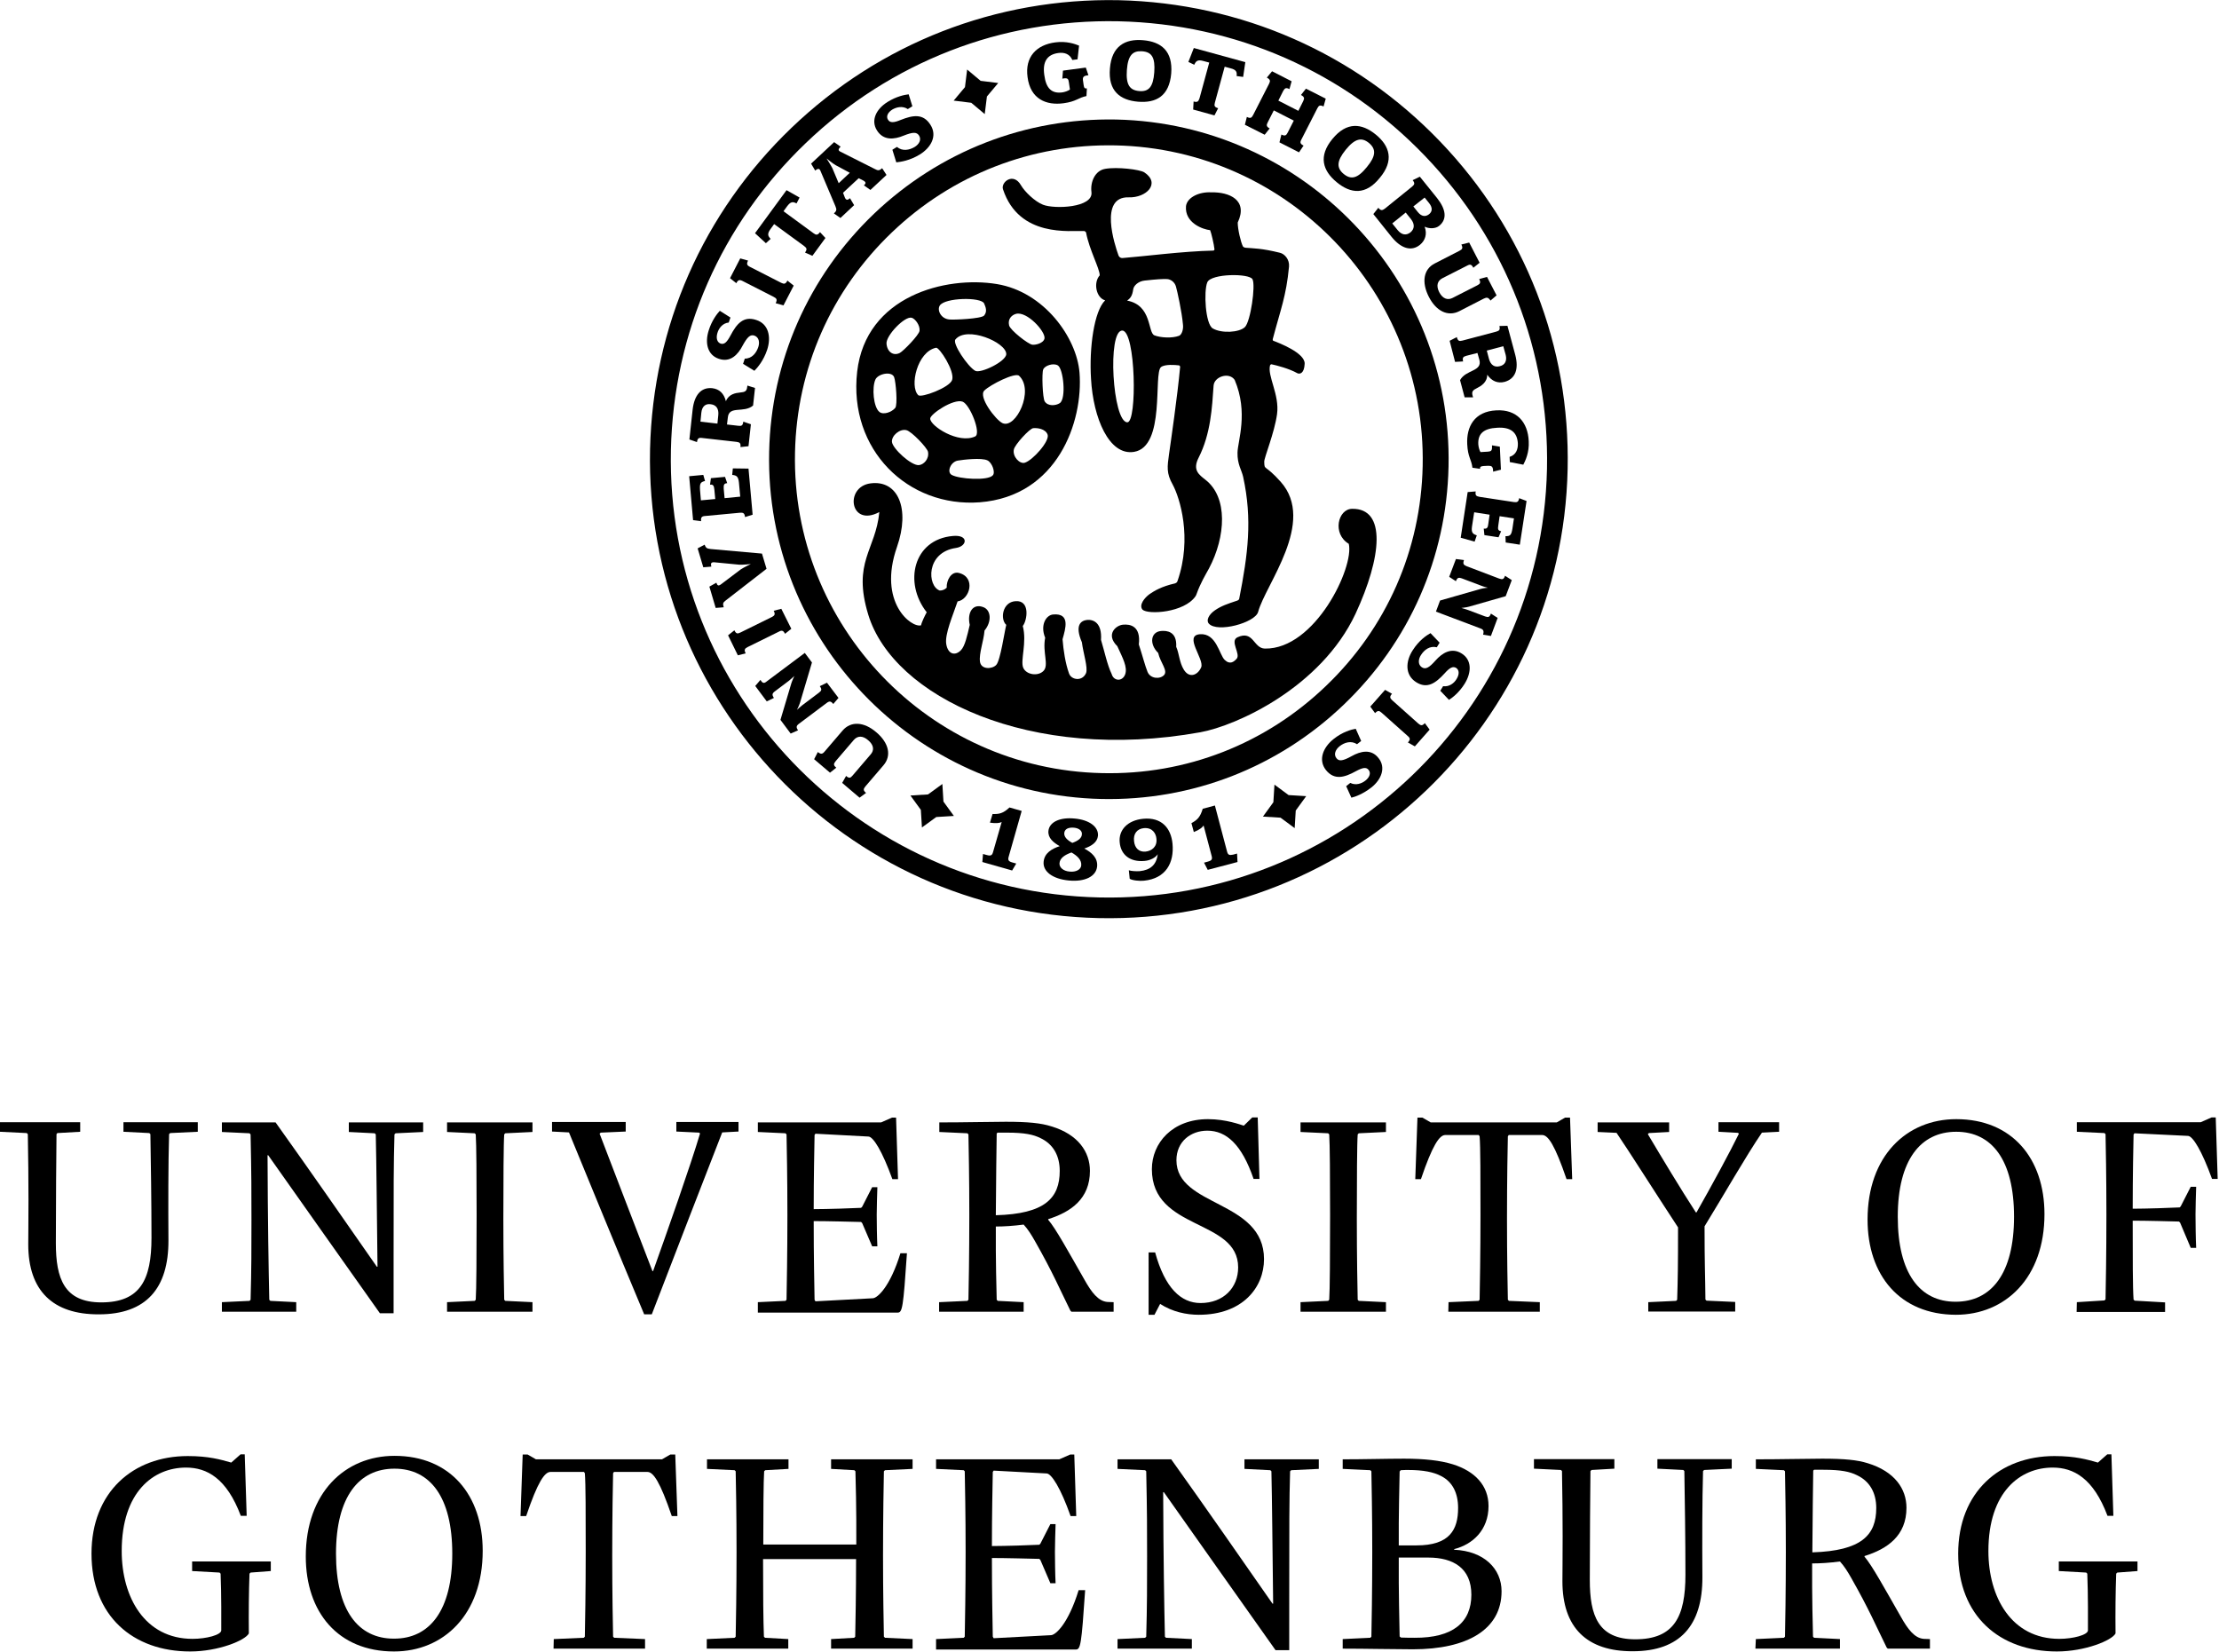 <?xml version="1.0" encoding="utf-8"?>
<!-- Generator: Adobe Illustrator 27.3.1, SVG Export Plug-In . SVG Version: 6.00 Build 0)  -->
<svg version="1.1"
	 id="svg2" xmlns:sodipodi="http://sodipodi.sourceforge.net/DTD/sodipodi-0.dtd" xmlns:svg="http://www.w3.org/2000/svg" xmlns:inkscape="http://www.inkscape.org/namespaces/inkscape" sodipodi:docname="LO_GUeng_cen2rSV.eps"
	 xmlns="http://www.w3.org/2000/svg" xmlns:xlink="http://www.w3.org/1999/xlink" x="0px" y="0px" viewBox="0 0 136.1 101.3"
	 style="enable-background:new 0 0 136.1 101.3;" xml:space="preserve">
<style type="text/css">
	.st0{fill:#000000;}
</style>
<sodipodi:namedview  bordercolor="#000000" borderopacity="0.25" id="namedview4" inkscape:deskcolor="#d1d1d1" inkscape:pagecheckerboard="0" inkscape:pageopacity="0.0" inkscape:showpageshadow="2" pagecolor="#ffffff">
	</sodipodi:namedview>
<g id="g8" transform="matrix(1.333,0,0,-1.333,0,101.28)" inkscape:groupmode="layer" inkscape:label="ink_ext_XXXXXX">
	<g id="g10" transform="scale(0.1)">
		<path id="path12" class="st0" d="M507.1,404.1c-79.6,1.7-143,67.9-141.3,147.5c0.8,38.6,16.6,74.5,44.5,101.2
			c27.9,26.7,64.5,40.9,103,40.1c79.6-1.7,143-67.9,141.3-147.5c-0.8-38.6-16.6-74.5-44.5-101.2
			C582.3,417.5,545.7,403.2,507.1,404.1z M402.1,661.4c-30.2-28.9-47.3-67.8-48.2-109.5c-1.9-86.2,66.7-157.8,152.9-159.7
			c41.7-0.9,81.3,14.5,111.5,43.4c30.2,28.9,47.3,67.8,48.2,109.5c1.9,86.2-66.7,157.8-152.9,159.7
			C471.9,705.6,432.3,690.2,402.1,661.4"/>
		<path id="path14" class="st0" d="M505.9,346.9c-111.2,2.4-199.6,94.8-197.2,205.9c1.2,53.8,23.2,104,62.1,141.2
			c38.9,37.3,90,57.1,143.8,56c53.8-1.2,104-23.2,141.2-62.1c37.2-38.9,57.1-90,56-143.8l0,0C709.4,432.9,617,344.5,505.9,346.9z
			 M364.2,701c-40.7-39-63.8-91.5-65.1-147.9c-2.5-116.4,90.1-213.2,206.5-215.7c116.4-2.5,213.2,90.1,215.7,206.6l0,0
			c1.2,56.4-19.6,109.9-58.6,150.6c-39,40.7-91.6,63.8-148,65.1C458.4,760.8,404.9,740,364.2,701"/>
		<path id="path16" class="st0" d="M552.3,422.9C473.9,408.8,411,439.3,399.5,477c-7.4,24.3,3.4,29.6,5.1,47.2
			c-13.6-7.2-16.1,11.6-4.1,13.2c12.7,1.7,18.4-11.6,12.2-29.3c-8.9-25.5,6.7-37.3,11.1-36c0.2,1.3,1.8,4.6,2.6,6
			c-10.7,13.6-6.2,33.5,12,35.1c7.4,0.7,6.7-4.7,1.5-5.5c-14-2-13.3-17.6-7.5-19.6c1,0,2.2,0.3,3.2,1.3c-0.2,3.2,2,7.7,5.6,6.8
			c8-2,5-12.3-0.6-13.1c-2.1-6.3-6-15.1-5.2-19.7c0.8-4.6,4-5.5,6.7-2.8c1.9,1.9,2.9,6.6,4.1,11.7c-1.3,5.8,1.5,10.1,6.4,8.1
			c3.4-1.4,3.8-6.6,0.4-10.7c-0.4-4.9-2.6-10.5-2.1-14.3c0.5-3.8,5.7-3.5,7.5-1.5c1.9,2,3.8,15.4,4.6,18.4
			c-2.9,2.6-1.8,10.5,4.2,10.9c7,0.6,5.4-9,3.4-11.4c2-7.5-1.2-15.9,0.2-19.2c1.4-3.3,6.9-4.1,9.4-1.4c2.5,2.7-0.6,8.5,0.7,15.2
			c-2.4,5.8,0.4,10.5,3.8,10.7c7.8,0.6,5.6-6.4,4.2-11.4c0.4-5.1,1.3-11.1,3-15.8c1.1-3,6.1-3.7,7.8,0.2c1,2.4-1.3,9.3-1.9,14.2
			c-3.4,7.9-0.5,10,2.5,10.3c2.9,0.2,6.8-1.4,6.3-9.2c1.6-5.3,2.9-11.6,4.9-15.7c0.9-3.3,4.9-3.6,6.2-0.2c1.2,3.4-1.1,7.5-3.6,13
			c-5.6,5.5-0.5,9.7,2.7,9.9c3.2,0.3,8.2-0.6,7.2-9.1c1.7-5.2,2.9-9.9,4-12.6c1.3-3.2,5.7-3.5,7.6-1.5c1.9,2.1-1.7,5.7-2.7,10.2
			c-4.2,4.1-3.5,9.7,1.4,10.1c2.5,0.2,7.3-0.1,6.9-7.3c1.4-3.1,1.4-7.1,3.5-10.5c2.5-4.1,6.4-2.6,8,1.1c1.5,3.8-8.2,14.6-0.6,15.2
			c7.6,0.6,8.9-9.4,11.4-11.8c2.5-2.4,4.3-0.8,5.5,0.5c2,2.2-3.3,8.2,0.4,9.9c7.4,3.4,7.3-5.1,12.6-5.2
			c23.1-0.4,41.2,37.5,38.6,48.2c-7.7,4.6-5,16,1.5,16.1c15.9,0.3,13.7-22.2,1.6-48.3C607.8,443.5,568.9,425.9,552.3,422.9"/>
		<path id="path18" class="st0" d="M572.8,609.3c-2.6-2.5-10.7-3-14.8-0.6c-3.4,2-4.2,17.1-2.5,21.2c1.7,4.1,19.4,4.2,20.8,1.4
			C577.8,628.5,575.4,611.8,572.8,609.3z M541.1,627.9c0.6-2.1,2.7-11.6,3.2-17.4c0.3-2.1-0.5-4.7-1.8-5.2
			c-3.2-1.2-8.5-0.9-11.3,0.2c-3.2,1.2-1,13.8-12.6,16c1.6,1.1,2.4,2.3,2.8,5.1c0.2,1.8,2.4,3.8,5.2,4.1c5.3,0.6,8.6,0.8,10.4,0.7
			C538.6,631.3,540.5,630.1,541.1,627.9z M518.7,565.5c-6.8,0.1-9.3,42.4-2.3,42.2C522.6,607.6,523.3,565.4,518.7,565.5z M585.9,603
			c-0.3,0.1-0.3,0.5-0.3,0.7c3.6,13.7,6.2,19.7,7.5,33.4c0.3,3.3-2,5.9-4.2,6.4c-8.4,2.1-12.3,2-15.6,2.3c-0.4,0-1.1,0.2-1.4,0.6
			c-1,2-2.4,7.9-2.4,11c4.9,10.4-3.9,14.1-12.2,13.9c-5.4,0.3-11-2.2-11.6-6.3c-0.7-7.9,8-10.8,11.1-11.1c0.5-1.1,1.8-6.6,2-8.8
			c0-0.3-0.2-0.6-0.6-0.6c-14-0.3-32.2-2.7-41.4-3.4c-1.3-0.2-2,0.6-2.2,1.3c-1.7,4.7-9,27,4.7,26.6c8.1-0.3,14.9,6.4,7.2,11.5
			c-2,1.3-12.4,2.6-18,1.6c-4.7-0.8-6.9-6.1-6.3-10.7c0.9-7.2-17-7.9-22.3-5.8c-3.8,1.5-8.4,6-10.1,8.9c-3.5,6.2-9.4,1.5-8.3-1.8
			c7.4-22.4,31.1-18.9,37.3-19.2c0.3,0,0.8-0.4,0.9-0.6c1.5-8.1,6.3-16.6,6.3-19.8c-3-3.3-1.7-10.3,2.5-11.5
			c-5.1-4.9-7.4-21.9-6.5-36.1c1-18,8.3-35.5,19.8-33.6c14.6,2.4,8.8,36.1,12.4,39c1.8,1.4,6.5,1,8.2,0.8c0.4,0,0.6-0.5,0.6-0.7
			c-1.2-13.2-4.3-34.5-5.1-40.1c-0.8-5.8-1.3-8.8,1.7-14.1c3.2-5.9,9.1-24.5,2.2-44.3c-0.2-0.8-0.9-1-1.1-1.1
			c-6.2-1.4-9.5-3.4-11.7-4.9c-2.4-1.7-5.1-5.1-3.3-7.2c2.6-2.4,19.2-1.4,24.4,6.2c0.1,0.2,0.5,0.9,0.5,1.1c1.8,5,4,8.6,5.7,11.7
			c7.7,14.6,8.8,32.7-1.7,40.8c-2.9,2.3-6,4.4-3.1,10.1c5.6,11,6.2,23.1,6.9,33.2c0.3,4.1,7.1,6.4,9.7,2.6
			c6.4-15.1,1.4-28.1,1.3-33.5c-0.1-5.4,1.9-7.9,2.6-11.1c4.3-19.7,2.2-35.6-1.8-56c0-0.4-0.4-0.7-0.8-0.9
			c-4.6-1.5-7.5-2.5-10.4-4.5c-2.9-2-4.1-4.7-2.8-6.1c3.9-4.4,21.4,0.4,22.7,5.4c3.3,12.5,26.8,41.3,10.4,59.8
			c-7.5,8.4-7.5,5-7.6,9.3c0,2,4.7,13.2,5.9,21.9c1.2,9-4.6,17.6-3.2,22.5c0,0.1,0.4,0.4,0.6,0.4c2.4-0.5,8.2-2,11.9-4.1
			c1.2-0.6,3.2-0.1,3.4,4.3C600.6,597.4,588.3,602.1,585.9,603"/>
		<path id="path20" class="st0" d="M437.9,541.3c-2.4,1.3-0.5,6.1,2.9,6.6c2.4,0.4,10.7,1.4,13.5,0.1c2.2-1,3.8-5.6,2.5-6.9
			C454.5,538.5,441.3,539.4,437.9,541.3z M410.4,556.5c-0.2,2.9,3.6,6.1,6.6,5.4c2.4-0.5,9.7-8.2,10-10c0.6-3.3-2-5.9-4.2-6.1
			C419.3,545.5,410.7,553.4,410.4,556.5z M411.9,572.1c-1.7-2-5.5-3.3-7.3-1.8c-2.7,2.2-3.5,11.1-1.8,14.9c1.2,2.6,7.4,4,8.6,1.1
			C412.2,584.2,413.1,573.5,411.9,572.1z M414,597.4c-3-1.5-5.8,0.5-6.1,4.3c-0.3,3.7,8.4,12.8,11.6,11.9c1.5-0.4,3.9-3.4,3.6-6
			C422.9,605.7,415.7,598.3,414,597.4z M461.3,565.1c-3.1,1.4-11.3,12.1-8.4,15c2.7,2.7,14.2,8.5,16,6.8
			C476,580.3,467.5,562.4,461.3,565.1z M428,567.2c0,2.1,10.7,9.3,14.9,7.8c3.4-1.3,8.7-14.6,5.8-16C441,555.4,428,563.8,428,567.2z
			 M430.7,599.8c1.5,0.3,8.7-10.7,7.4-14.8c-1.1-3.5-14.3-8.4-15.6-7C418.4,582,422,598,430.7,599.8z M463,596.9
			c0-3.4-11.9-9.1-14.3-7.7c-3.5,2-10.6,12.6-9.1,14.4C444.8,610,463,602.3,463,596.9z M452.8,620.2c0.7-1.6,1.6-3.7,0-5.6
			c-1.4-1.5-14-2-15.9-1.8c-4,0.3-5.8,4.3-4.5,6.4C434.7,622.9,451.4,623.2,452.8,620.2z M480.6,604.1c-0.4-2.2-4.1-3.1-5.6-2.9
			c-1.9,0.2-10.2,6.7-10.7,8.9c-0.7,3,1.3,4.8,3.2,5.3C472.5,616.7,481.1,607.3,480.6,604.1z M487.6,574.3c-1.9-1.2-5.4-1.5-6.9,0.8
			c-1,1.6-1.4,13-0.7,14.7c0.7,1.8,4.6,3.1,6.7,1.9C489.3,590.2,490.7,576.3,487.6,574.3z M475.4,562.8c1.9,0.2,5.6-0.3,6.6-2.9
			c1.2-2.9-6.8-11.9-10.5-13c-2.3-0.7-5.7,2.8-5,6.1C466.9,555.2,473.8,562.7,475.4,562.8z M496.7,588.4c-1.3,16-16.2,37.1-38,40.7
			c-23.6,3.9-60.3-5.5-64.3-40.3c-4.1-35.9,23.4-62.6,56.4-60.1C486.6,531.5,498.5,565.8,496.7,588.4"/>
		<path id="path22" class="st0" d="M445,727.8l-1-8.1l-5.2-6.2l8.1-1l6.2-5.2l1,8.1l5.2,6.2l-8.1,1L445,727.8"/>
		<path id="path24" class="st0" d="M595.7,378.8l-6.5,4.8l-8.1,0.5l4.8,6.6l0.5,8.1l6.5-4.8l8.1-0.5l-4.8-6.6L595.7,378.8"/>
		<path id="path26" class="st0" d="M424.2,379.1l6.6,4.8l8.1,0.5l-4.8,6.6l-0.5,8.1l-6.6-4.8l-8.1-0.5l4.8-6.6L424.2,379.1"/>
		<path id="path28" class="st0" d="M379.4,414l8.3,9.7c3.8,4.4,9.8,4.1,15.5-0.8c5.8-4.9,7.1-10.8,3.3-15.2l-8.3-9.7
			c-1-1.2-1.1-1.9,0.3-3l-3-2.2l-8,6.8l1.8,3.2c1.4-1.2,2-1,3,0.2l8.3,9.7c1.7,1.9,1.5,4.3-1.1,6.5c-2.6,2.3-5,2.1-6.7,0.1l-8.3-9.7
			c-1-1.2-1.1-1.9,0.3-3l-2.9-2.3l-7.3,6.2l1.7,3.3C377.7,412.7,378.4,412.8,379.4,414"/>
		<path id="path30" class="st0" d="M352.8,446.3l17.5,13.1l3.3-4.4l-5.5-18.5c-0.4-1.3-1.4-3.3-1.4-3.3s1.6,1.5,2.4,2.1l7.7,5.8
			c1.2,0.9,1.5,1.5,0.4,3l3.3,1.6l5.3-7l-2.4-2.8c-1.1,1.4-1.8,1.4-3,0.5l-12.8-9.6c-1.2-0.9-1.4-1.6-0.4-3l-3.4-1.5l-4.7,6.3
			l5,16.8c0.4,1.3,1.4,3.4,1.4,3.4s-1.6-1.5-2.5-2.2l-6.5-4.9c-1.2-0.9-1.4-1.6-0.4-3l-3.3-1.6l-5.3,7.1l2.4,2.8
			C350.9,445.3,351.6,445.3,352.8,446.3"/>
		<path id="path32" class="st0" d="M359.5,479.7l4.6-9.2l-2.9-2.3c-0.8,1.6-1.5,1.7-2.8,1l-14.4-7.1c-1.4-0.7-1.7-1.3-0.9-2.9
			l-3.6-0.9l-4.5,9.2l2.9,2.3c0.8-1.6,1.4-1.7,2.8-1l14.4,7.1c1.4,0.7,1.7,1.3,0.9,2.9L359.5,479.7"/>
		<path id="path34" class="st0" d="M327,507.2l23.6-2.1l2.1-7l-18.7-14.5c-1.4-1-1.5-1.6-1-3.2l-3.7-0.3l-2.9,9.8l3.2,1.8
			c0.5-1.4,1-1.6,2.2-0.7l9,6.8c1.5,1,4.7,2.5,4.7,2.5s-3.5-0.4-5.4-0.3l-11.4,1.1c-1.5,0.1-1.8-0.5-1.4-2l-3.7-0.3l-2.6,8.7
			l3.2,1.7C324.8,507.7,325.2,507.4,327,507.2"/>
		<path id="path36" class="st0" d="M344.4,544.2l1.9-21.2l-3.5-1.1c-0.2,1.8-0.8,2.1-2.3,2l-16-1.5c-1.6-0.1-2.1-0.6-1.9-2.4
			l-3.7,0.5l-1.8,20.2l6.5,0.6l0.8-2.8c-2.1-0.5-2.5-1.1-2.3-4.2l0.4-4.7l6.6,0.6l-0.4,4.3c-0.2,1.8-0.5,2.5-2,2.3l0.4,3l6.5,0.6
			l1-2.9c-1.5-0.1-1.7-0.8-1.6-2.6l0.4-4.3l7.2,0.7l-0.6,6.5c-0.3,2.8-1.1,3.3-3.1,3.5l0.3,3L344.4,544.2"/>
		<path id="path38" class="st0" d="M322.7,569.9l-0.4-4.1l7.8-0.9l0.4,3.9c0.3,3-1,4.7-3.4,5C324.7,574.2,323,572.9,322.7,569.9z
			 M347.4,581.3l-0.9-8.1c-4.3-3.6-11,0.1-11.6-5.4l-0.4-3.3l5.2-0.6c1.5-0.2,2.1,0.1,2.3,1.9l3.5-1.2l-1.1-10.1l-3.7-0.4
			c0.2,1.8-0.3,2.2-1.8,2.4l-15.9,1.8c-1.5,0.2-2.1-0.2-2.3-1.9l-3.5,1.2l1.5,13.8c0.8,6.7,3.9,10.3,9,9.8c3.3-0.4,5.4-2.4,6.3-6
			c1.3,3.3,4.5,3.8,6.5,4c2.3,0.2,3.1,0.6,3.3,2.6l0.1,0.6L347.4,581.3"/>
		<path id="path40" class="st0" d="M353,598.9c-1.7-5.1-4.5-8.3-5.9-9.7l-5.2,3.2l0.8,2.4c3.3,0,5.3,2.6,6.2,5.3
			c0.7,2.1,0.4,4.5-1.8,5.3c-1.9,0.6-3.2-0.6-5.4-4.6c-2.1-4.1-5.6-7.9-10.9-6.1c-5.2,1.7-6.6,7.2-4.7,13.1c1.4,4.5,3.8,7.6,5.1,9
			l4.9-3.1l-0.8-2.3c-2.9-0.3-4.6-2.7-5.2-4.8c-0.7-2.3-0.2-4.3,1.5-4.9c1.7-0.5,2.9,0.7,4.5,3.7c2.9,5.5,6,9.1,11.8,7.2
			C353.7,610.8,354.9,604.7,353,598.9"/>
		<path id="path42" class="st0" d="M365.2,628.4l-4.7-9.1l-3.6,1c0.8,1.6,0.5,2.2-0.9,2.9l-14.3,7.3c-1.4,0.7-2.1,0.6-2.9-1
			l-2.9,2.3l4.7,9.1l3.6-1c-0.8-1.6-0.5-2.2,0.9-2.9l14.3-7.3c1.4-0.7,2.1-0.6,2.9,1L365.2,628.4"/>
		<path id="path44" class="st0" d="M366.5,666.2c-1.7,0.9-2.7,0.9-4.4-1.4l-1.6-2.2l13.8-10.1c1.2-0.9,1.9-1,3,0.5l2.5-2.7l-6-8.2
			l-3.4,1.5c1.1,1.5,0.8,2.1-0.4,3l-13.8,10.1l-1.6-2.2c-1.7-2.3-1.3-3.3,0-4.6l-2.2-2l-5,4.6l14.5,19.8l6-3.4L366.5,666.2"/>
		<path id="path46" class="st0" d="M384.5,683.8c-1.4,0.8-4.2,3.1-4.2,3.1s2-3.1,2.7-4.5l2.9-6.9l5.1,4.8L384.5,683.8z M407.9,679.3
			l-7.4-6.9l-3,2.1c1,0.9,1.1,1.5-0.4,2.3l-2,1l-7.2-6.7l0.8-2.1c0.6-1.5,1.4-1.3,2.4-0.4l1.9-3.2l-6.3-5.9l-3,2.1
			c1.2,1.1,1.4,1.7,0.7,3.3l-6.9,16.3c-0.4,1-1.1,1.3-2.4,0.1l-1.9,3.2l10.6,9.9l3-2.1c-1.3-1.2-1.1-1.8-0.1-2.3l15.9-8
			c1.4-0.8,2.1-0.7,3.3,0.4L407.9,679.3"/>
		<path id="path48" class="st0" d="M423.2,688.7c-4.6-2.8-8.8-3.4-10.8-3.6l-1.8,5.8l2.1,1.3c2.5-2.1,5.7-1.5,8.2,0
			c1.9,1.2,3.2,3.2,2,5.2c-1.1,1.7-2.8,1.7-7.1,0c-4.3-1.8-9.3-2.4-12.3,2.4c-2.9,4.6-0.4,9.8,4.9,13.1c4,2.5,7.8,3.3,9.7,3.5
			l1.7-5.5l-2.1-1.3c-2.4,1.6-5.2,0.9-7.1-0.2c-2.1-1.3-3-3.2-2-4.7c0.9-1.5,2.7-1.4,5.8-0.1c5.8,2.3,10.4,3,13.7-2.2
			C431.4,697.3,428.4,691.9,423.2,688.7"/>
		<path id="path50" class="st0" d="M500.3,725.1c-1.8-0.2-2.2-0.9-2-2.3l0.3-2.1c0.2-1.4,0.5-1.7,1.5-1.6l-0.2-3.5
			c-3.9-0.8-4.6-2.5-10.5-3.3c-8-1.1-15.3,1.9-16.6,12c-1.3,9.3,4.1,14.9,12.8,16c5.2,0.7,9.2-0.8,10.9-1.5l-0.7-6.3l-2.4-0.3
			c-1.2,2.8-3.7,3.6-6.5,3.2c-5-0.7-7.3-3.9-6.4-10.1c0.8-6.3,3.5-8.7,8.4-8c1.2,0.2,2.6,0.7,3.4,1.3l-0.5,3.4
			c-0.2,1.5-0.6,2-2.5,1.7l-0.5-0.1l0.3,3.7l10.5,1.4l1.2-3.5L500.3,725.1"/>
		<path id="path52" class="st0" d="M525.5,736.2c-4.3,0.3-6.5-1.8-7-8.6c-0.5-6.8,1.3-9.3,5.6-9.7c4.4-0.4,6.5,1.8,7,8.6
			C531.6,733.4,529.9,735.9,525.5,736.2z M523.6,713c-8.2,0.7-13.8,4.9-12.9,15.3c0.8,10.3,7,13.7,15.2,13c8.4-0.7,13.8-5,13-15.3
			C538,715.6,532,712.3,523.6,713"/>
		<path id="path54" class="st0" d="M569,724.8c0.2,1.9-0.1,2.9-2.9,3.6l-2.6,0.7l-4.5-16.5c-0.4-1.5-0.2-2.1,1.5-2.6l-1.7-3.3
			l-9.8,2.7l0.2,3.7c1.8-0.5,2.2,0,2.7,1.4l4.5,16.5l-2.6,0.7c-2.8,0.8-3.5,0-4.3-1.7l-2.7,1.3l2.5,6.4l23.7-6.5l-1-6.8L569,724.8"
			/>
		<path id="path56" class="st0" d="M597.7,689.7l-9,4.6l0.9,3.6c1.6-0.8,2.2-0.5,2.9,0.9l2.8,5.5l-9.2,4.7l-2.8-5.5
			c-0.7-1.3-0.6-2,0.9-2.8l-2.3-2.9l-9.1,4.6l0.9,3.6c1.6-0.8,2.2-0.5,2.9,0.9l7.3,14.3c0.7,1.4,0.6,2-1,2.9l2.4,2.9l9-4.6l-1-3.6
			c-1.6,0.8-2.1,0.5-2.9-0.9l-2.2-4.4l9.2-4.7l2.2,4.4c0.7,1.4,0.6,2-1,2.9l2.3,2.9l9.1-4.6l-1-3.6c-1.6,0.8-2.2,0.5-2.9-0.9
			l-7.3-14.3c-0.7-1.3-0.6-2,1-2.8L597.7,689.7"/>
		<path id="path58" class="st0" d="M629.9,694c-3.3,2.7-6.4,2.2-10.7-3.1c-4.3-5.3-4.2-8.4-1-11.1c3.4-2.8,6.4-2.2,10.7,3.1
			C633.2,688.1,633.2,691.2,629.9,694z M615,676c-6.4,5.3-8.5,11.9-1.9,19.9c6.6,8,13.5,7.2,19.9,2c6.5-5.3,8.5-12,1.9-19.9
			C628.4,669.9,621.5,670.6,615,676"/>
		<path id="path60" class="st0" d="M650.3,664.8l2.1-2.6c1.7-2.1,3.5-2.2,5.1-1c1.5,1.2,1.8,2.9,0.1,5.1l-2.1,2.6L650.3,664.8z
			 M646.8,662l-6.2-5l2.5-3.1c1.9-2.3,4-2.5,5.9-1c1.8,1.5,2.1,3.7,0.2,6.1L646.8,662z M640.3,650.8l-8.4,10.5l2.3,2.9
			c1.1-1.4,1.8-1.3,3-0.4l12.5,10.1c1.2,1,1.4,1.6,0.3,3l3.3,1.6l7.9-9.8c4.2-5.3,4.7-9.8,1-12.8c-1.7-1.4-4.6-1.4-6.7-0.4
			c1.3-3.4,0.2-6.4-2.1-8.3C649.4,643.9,644.6,645.5,640.3,650.8"/>
		<path id="path62" class="st0" d="M682.7,622.4l-11.3-5.8c-5.2-2.6-10.6,0-14,6.7c-3.4,6.7-2.4,12.7,2.8,15.3l11.3,5.8
			c1.4,0.7,1.7,1.3,0.9,2.9l3.6,0.9l4.8-9.3l-2.9-2.3c-0.8,1.6-1.5,1.7-2.8,1l-11.4-5.8c-2.3-1.2-3-3.4-1.5-6.4
			c1.6-3.1,3.9-3.8,6.1-2.7l11.4,5.8c1.4,0.7,1.7,1.3,0.9,2.9l3.6,1l4.4-8.5l-2.8-2.4C684.8,623,684.1,623.1,682.7,622.4"/>
		<path id="path64" class="st0" d="M692.8,596.5l-1.1,4l-7.6-2l1-3.8c0.8-2.9,2.6-4,4.9-3.4C692.4,591.8,693.5,593.7,692.8,596.5z
			 M673.9,577l-2.1,7.9c2.7,4.9,10.3,3.9,8.9,9.3l-0.9,3.2l-5.1-1.3c-1.5-0.4-1.9-0.9-1.5-2.6l-3.7-0.2L667,603l3.3,1.7
			c0.5-1.8,1.1-2,2.6-1.6l15.5,4.1c1.5,0.4,1.9,0.9,1.5,2.6l3.7,0.1l3.6-13.4c1.7-6.5,0.1-11-4.9-12.4c-3.2-0.8-5.9,0.3-8,3.3
			c0-3.6-2.9-5.2-4.6-6.1c-2-1-2.7-1.6-2.1-3.7l0.2-0.6L673.9,577"/>
		<path id="path66" class="st0" d="M687,543.3c-0.1,1.9-0.7,2.2-2.2,2.2l-2.1-0.1c-1.4-0.1-1.8-0.4-1.7-1.3l-3.5,0.5
			c-0.5,4-2.1,4.8-2.4,10.8c-0.4,8,3.2,15.1,13.4,15.6c9.4,0.5,14.5-5.4,14.9-14.2c0.3-5.2-1.6-9.1-2.5-10.8l-6.2,1.2l-0.1,2.4
			c2.9,0.9,3.9,3.4,3.8,6.2c-0.3,5-3.2,7.6-9.5,7.2c-6.3-0.3-9-2.8-8.7-7.7c0.1-1.2,0.5-2.7,1-3.5l3.4,0.2c1.5,0.1,2,0.5,1.9,2.4
			l0,0.5l3.6-0.6l0.5-10.6l-3.6-0.9L687,543.3"/>
		<path id="path68" class="st0" d="M672.1,512.4l3.2,21l3.7,0.3c-0.3-1.8,0.2-2.2,1.8-2.5l15.8-2.4c1.5-0.2,2.1,0.1,2.4,1.8l3.4-1.3
			l-3.1-20.1l-6.5,1l-0.1,2.9c2.2,0,2.7,0.5,3.2,3.5l0.7,4.7l-6.6,1l-0.6-4.2c-0.3-1.8-0.1-2.5,1.3-2.7l-1.2-2.8l-6.5,1l-0.3,3
			c1.5-0.2,1.9,0.4,2.1,2.2l0.6,4.2l-7.1,1.1l-1-6.5c-0.4-2.8,0.3-3.5,2.2-4.1l-1-2.9L672.1,512.4"/>
		<path id="path70" class="st0" d="M681.1,470.7l-20.4,7.7l1.9,5.1l18.5,5.3c1.3,0.4,3.5,0.6,3.5,0.6s-2.1,0.5-3,0.9l-9,3.4
			c-1.4,0.5-2.1,0.4-2.7-1.3l-3.1,2l3.1,8.2l3.7-0.5c-0.6-1.7-0.2-2.2,1.2-2.8l15-5.7c1.5-0.5,2.1-0.4,2.7,1.3l3.1-2l-2.8-7.4
			l-16.8-4.8c-1.3-0.4-3.6-0.6-3.6-0.6s2.1-0.6,3.2-1l7.7-2.9c1.5-0.5,2.1-0.4,2.7,1.3l3.1-2l-3.1-8.3l-3.6,0.6
			C682.9,469.6,682.5,470.2,681.1,470.7"/>
		<path id="path72" class="st0" d="M650,460.6c2.9,4.6,6.4,6.9,8.2,7.9l4.2-4.4l-1.3-2.1c-3.2,0.8-5.8-1.2-7.3-3.6
			c-1.2-1.8-1.5-4.3,0.4-5.6c1.7-1.1,3.3-0.3,6.3,3.1c3.1,3.5,7.4,6.2,12.1,3.2c4.6-2.9,4.6-8.6,1.3-13.9c-2.5-4-5.6-6.4-7.2-7.4
			l-4,4.2l1.3,2.1c2.8-0.4,5.1,1.4,6.2,3.3c1.3,2.1,1.3,4.1-0.2,5.1c-1.5,0.9-3,0.1-5.3-2.5c-4.2-4.6-8.1-7.3-13.2-4
			C646.4,449.3,646.7,455.5,650,460.6"/>
		<path id="path74" class="st0" d="M630.5,434.7l6.8,7.7l3.2-1.8c-1.2-1.3-1-2,0.1-3l12-10.7c1.2-1,1.8-1.1,3,0.2l2.2-3l-6.8-7.7
			l-3.2,1.8c1.2,1.3,1.1,2-0.1,3l-12,10.7c-1.1,1-1.8,1.1-3-0.2L630.5,434.7"/>
		<path id="path76" class="st0" d="M613.5,419.7c4.2,3.4,8.4,4.5,10.3,4.8l2.5-5.6l-1.9-1.5c-2.7,1.8-5.9,0.8-8.1-1
			c-1.7-1.4-2.8-3.6-1.4-5.4c1.2-1.6,3-1.3,7,0.9c4.1,2.3,9,3.5,12.4-0.9c3.4-4.2,1.5-9.7-3.3-13.5c-3.7-2.9-7.4-4.3-9.2-4.7
			l-2.4,5.3l1.9,1.5c2.5-1.3,5.3-0.3,7,1.1c1.9,1.5,2.6,3.5,1.4,4.9c-1.1,1.4-2.8,1-5.8-0.6c-5.4-3-10-4.2-13.8,0.5
			C606.4,410.2,608.8,415.9,613.5,419.7"/>
		<path id="path78" class="st0" d="M465.7,359.3l-13.7,3.9l0.3,3.7l1.8-0.5c1.8-0.5,2.4-0.1,2.8,1.3l4,13.9c-1-0.5-2.6-0.7-5.4-0.3
			l1.2,4c3-0.1,4.8,0.2,7.8,3l5.6-1.6l-6-21.1c-0.4-1.5-0.1-2.1,1.7-2.6l1.8-0.5L465.7,359.3"/>
		<path id="path80" class="st0" d="M494.1,379c-2.5,0.2-4.2-0.6-4.4-2.4c-0.2-1.8,1.3-3.3,3.7-4.6c2.5,0.9,4.3,2.1,4.4,3.9
			C498,377.6,496.4,378.8,494.1,379z M493,367.6c-3.1-1.1-5.3-2.6-5.5-4.9c-0.2-2,1.8-3.7,4.7-3.9c2.8-0.3,5.2,0.9,5.3,2.9
			C497.7,364.1,495.8,366,493,367.6z M491.8,354.7c-7.5,0.7-12.1,4.2-11.6,8.7c0.4,3.9,3.7,5.9,7.4,7.1c-3,1.7-5.5,3.8-5.2,7
			c0.4,4,5.1,6.4,12.1,5.7c6.7-0.6,11-3.8,10.7-7.9c-0.3-3.1-3.1-4.8-6.3-5.9c3.4-1.8,6.3-4.3,5.9-8.3
			C504.3,356.5,499.1,354,491.8,354.7"/>
		<path id="path82" class="st0" d="M526.4,378.8c-3.3-0.3-5-2.7-4.6-6c0.3-3.1,2.2-5.1,5.3-4.8c2.9,0.3,5.4,2.3,5,5.9
			C531.9,376.3,530.3,379.1,526.4,378.8z M526.3,354.6c-1.8-0.2-5.3,0.1-6.5,0.9l-0.4,3.9c1.3-0.4,3.3-0.5,5-0.4
			c4.9,0.5,7.7,2.9,8.3,7.8c-0.9-1.5-3.4-2.9-6.1-3.1c-6.7-0.6-10.9,2.9-11.4,8.5c-0.6,5.7,3.6,10.2,10.8,10.9
			c8.4,0.8,12.8-4.2,13.5-11.5C540.3,362.9,536.5,355.6,526.3,354.6"/>
		<path id="path84" class="st0" d="M569.4,363.2l-13.7-3.6l-1.7,3.3l1.8,0.5c1.8,0.5,2.1,1.1,1.7,2.6l-3.7,14c-0.6-0.9-1.9-2-4.5-3
			l-1.1,4.1c2.6,1.4,4,2.6,5.2,6.6l5.6,1.5l5.6-21.2c0.4-1.5,1-1.8,2.8-1.4l1.8,0.5L569.4,363.2"/>
		<path id="path86" class="st0" d="M13,187.3c0,4.9,0.1,7.9,0.1,20.7c0,10.2-0.1,18.3-0.3,30l-0.5,0.5L0,239.1v4.4h36.9v-4.4
			l-10.5-0.6L26,238c-0.1-9.7-0.3-30.6-0.3-50.1c0-16.3,3.8-27.3,20.9-27.3c18,0,23.1,10.5,23.1,29.7c0,16.8-0.3,35-0.5,47.7
			l-0.5,0.5l-11.9,0.6v4.4h34.2v-4.4l-12.7-0.6l-0.5-0.5c-0.4-13.8-0.4-32.8-0.3-48.8c0.1-22.2-10.3-34.1-32-34.1
			C24.3,155,13,166,13,187.3"/>
		<path id="path88" class="st0" d="M102.1,160.7l12.7,0.6l0.5,0.5c0.4,13.8,0.4,24,0.4,37c0,12.9,0,20-0.4,39.1l-0.5,0.5l-12.7,0.6
			v4.4h24.7c15.8-22.1,33.7-47.9,46.6-66.4h0.3c-0.3,24.8-0.5,48.2-0.8,60.9l-0.5,0.5l-11.9,0.6v4.4h34.2v-4.4l-12.7-0.6l-0.5-0.5
			c-0.4-13.8-0.4-24-0.4-56.5v-25.8h-6.3c-16,22.7-35.1,49.5-51.4,72.7h-0.3c0.1-30.2,0.5-53.6,0.8-66.5l0.5-0.5l11.9-0.6v-4.4
			h-34.2L102.1,160.7"/>
		<path id="path90" class="st0" d="M205.7,160.7l12.7,0.6l0.5,0.5c0.3,4,0.4,21.4,0.4,38.9c0,17.4-0.1,32.8-0.4,37.2l-0.5,0.5
			l-12.7,0.6v4.4h39.3v-4.4l-12.5-0.6l-0.5-0.5c-0.3-3.5-0.4-21.4-0.4-38.9c0-17.4,0.3-32.8,0.4-37.2l0.5-0.5l12.5-0.6v-4.4h-39.3
			V160.7"/>
		<path id="path92" class="st0" d="M261.8,238.8l-7.8,0.4v4.4h33.9v-4.4l-11.5-0.5l-0.5-0.5c7.2-18.7,15.8-41.3,24.3-63.2h0.3
			c6.3,17.6,17.3,48.8,21.6,63.3l-0.4,0.4l-10.5,0.5v4.4h28.6v-4.4l-7.5-0.4c-6.7-17.1-22.2-57.2-32.4-83.7h-3.5
			C282.9,187.3,271.4,215.5,261.8,238.8"/>
		<path id="path94" class="st0" d="M348.7,160.7l12.7,0.6l0.5,0.5c0.1,5.9,0.4,21.4,0.4,38.9c0,17.4-0.3,32-0.4,37.2l-0.5,0.5
			l-12.7,0.6v4.4h56.7l5,2.2h1.9l0.9-28.3h-2.6c-4.7,13-8.8,19.5-11,19.6l-24.4,1.3l-0.4-0.6c-0.1-5.9-0.4-19.6-0.4-34.1
			c5.8,0,18.5,0.4,21.8,0.6l0.5,0.5l4.6,9h2.4c-0.1-3.6-0.3-9.2-0.3-12.7c0-3.4,0.1-10.6,0.3-14.5h-2.4l-4.6,10.7l-0.5,0.5
			c-4,0.1-15.5,0.4-21.8,0.4c0-16.4,0.3-29.6,0.4-36.2l0.4-0.7l26.4,1.4c2.2,0.1,8,5.4,12.7,20.7h3c-1.7-25.2-2.1-27.3-4.3-27.3
			h-64.3L348.7,160.7"/>
		<path id="path96" class="st0" d="M487.6,221.1c0,7.1-3.1,12.4-8.9,15.1c-3.2,1.6-7.2,2.5-15.4,2.5H459l-0.4-0.4
			c-0.1-5.5-0.3-22.5-0.4-37.6C480.7,201.3,487.6,208.5,487.6,221.1z M432.2,160.7l12.9,0.6l0.5,0.5c0.1,3.8,0.4,21.4,0.4,38.9
			c0,17.4-0.3,31.4-0.4,37.2l-0.5,0.5l-12.9,0.6v4.4c11.6,0,24,0.3,30.6,0.3c10.2,0,16.2-0.6,20.9-2.1c12.4-3.7,17.8-11.8,17.8-20.5
			c0-12.8-8.7-18.9-19.2-22.2v-0.3c3.4-3.9,9.2-14.5,16.7-27.6c3.2-5.7,6.3-9.9,10.6-10.2l2.8-0.1v-4.4H493l-0.5,0.5
			c-4.8,9.7-8.1,17.6-16.3,32c-1.7,3-3.2,5.4-5.2,7.6c-4.6-0.6-9-0.9-12.8-0.9c-0.1-15.4,0.3-29.8,0.4-33.7l0.5-0.5l11.9-0.6v-4.4
			h-38.9V160.7"/>
		<path id="path98" class="st0" d="M528.5,183.6h3c4.5-16.4,11.9-23.3,20.9-23.3c10.6,0,17.3,7.1,17.3,16.4
			c0,22.5-39.7,16.8-39.7,45.2c0,12,9.4,23,25.8,23c8.4,0,15.1-2.6,16.5-3l3.9,3.8h2.5l0.8-28.3h-2.7c-5.4,15.8-12.5,22.2-21.3,22.2
			c-7.6,0-14.2-5-14.2-13.6c0-21.6,40.3-18.2,40.3-45.5c0-13-9.8-25.6-30-25.6c-5.6,0-12.1,1.3-17.8,5l-2.6-5h-2.7L528.5,183.6"/>
		<path id="path100" class="st0" d="M598.4,160.7l12.7,0.6l0.5,0.5c0.3,4,0.4,21.4,0.4,38.9c0,17.4-0.1,32.8-0.4,37.2l-0.5,0.5
			l-12.7,0.6v4.4h39.3v-4.4l-12.5-0.6l-0.5-0.5c-0.3-3.5-0.4-21.4-0.4-38.9c0-17.4,0.3-32.8,0.4-37.2l0.5-0.5l12.5-0.6v-4.4h-39.3
			V160.7"/>
		<path id="path102" class="st0" d="M666.5,160.7l13.8,0.6l0.5,0.5c0.1,4.8,0.4,21.4,0.4,38.9c0,17.4,0,31.8-0.4,36.3l-0.4,0.6
			h-15.4c-2.7,0-5.9-4.7-11.2-20.3h-2.6l1,28.3h2.3l3.8-2.2h58l3.8,2.2h2.3l1-28.3h-2.6c-5.4,15.8-8.5,20.3-11.2,20.3h-15.4
			l-0.4-0.6c-0.1-3.1-0.4-20.5-0.4-38c0-17.4,0.3-32.6,0.4-37.2l0.5-0.5l14.2-0.6v-4.4h-42.1L666.5,160.7"/>
		<path id="path104" class="st0" d="M758.4,160.7l12.8,0.6l0.5,0.5c0.3,9.7,0.4,15.6,0.4,33.3c-10.7,16.3-22.5,35-28.3,43.5
			l-8.7,0.4v4.4h32.9v-4.4l-9.3-0.5l-0.5-0.5c6.3-10.6,15.2-25.4,22.1-36h0.3c7.1,12.5,15.4,27.8,19.5,36.2l-0.4,0.4l-9,0.5v4.4
			h27.9v-4.4l-7.9-0.4c-7.5-11-17.3-28.3-26.4-43.1c0-17.8,0.3-22.1,0.4-33.7l0.5-0.5l13.2-0.6v-4.4h-40L758.4,160.7"/>
		<path id="path106" class="st0" d="M926.7,200c0,26.1-10.2,39.1-26.6,39.1s-26.9-13-26.9-39.1c0-26.1,10.2-39.1,26.6-39.1
			C916.3,160.9,926.7,173.9,926.7,200z M859.3,198.7c0,29.3,18,46.2,40.8,46.2c25.7,0,40.6-18.1,40.6-43.7c0-29.3-18-46.3-40.8-46.3
			C874.1,155,859.3,173.1,859.3,198.7"/>
		<path id="path108" class="st0" d="M955.6,160.7l12.7,0.8l0.5,0.5c0.1,4.5,0.4,21.3,0.4,38.8c0,17.4-0.3,32.7-0.4,37.2l-0.5,0.5
			l-12.7,0.6v4.4h57l5,2.2h1.9l0.9-28.3h-2.6c-4.7,13-8.8,19.6-11,19.8l-24.7,1.2l-0.4-0.6c-0.1-3.8-0.4-19.6-0.4-34.1
			c5.8,0,18.5,0.4,21.6,0.6l0.5,0.5l4.6,9h2.5c-0.1-3.6-0.3-9.2-0.3-12.7c0-3.4,0.1-11.5,0.3-15.4h-2.5l-4.9,11.6l-0.5,0.5
			c-3.8,0.1-15,0.4-21.3,0.4c0-16.4,0-31,0.4-36.3l0.5-0.5l14-0.8v-4.4h-40.7L955.6,160.7"/>
		<path id="path110" class="st0" d="M42.1,45c0,28.3,19.1,44.9,44.3,44.9c9.6,0,15.1-1.6,20-3l4.3,3.8h1.9l0.9-28.3h-2.7
			c-6.5,17.3-15.6,22.2-25.2,22.2c-15,0-29.6-11.2-29.6-38.4c0-21.2,10.6-40.4,32.6-40.4c6.3,0,13.2,1.8,13.2,3.9
			c0,4.4,0.1,16.2-0.3,26.1l-0.5,0.5L88.4,37v4.4h36.2V37l-9.3-0.7l-0.5-0.5c-0.3-8.3-0.4-17.6-0.3-27.5c-1.6-3.2-14-8.3-27-8.3
			C61.1,0,42.1,16.4,42.1,45"/>
		<path id="path112" class="st0" d="M208.1,45c0,26.1-10.2,39.1-26.6,39.1c-16.4,0-26.9-13-26.9-39.1c0-26.1,10.2-39.1,26.6-39.1
			C197.7,5.8,208.1,18.9,208.1,45z M140.7,43.7c0,29.3,18,46.3,40.8,46.3c25.7,0,40.6-18.1,40.6-43.7c0-29.3-18-46.3-40.8-46.3
			C155.5,0,140.7,18.1,140.7,43.7"/>
		<path id="path114" class="st0" d="M254.8,5.7l13.8,0.6l0.5,0.5c0.1,4.8,0.4,21.4,0.4,38.9s0,31.8-0.4,36.3l-0.4,0.6h-15.4
			c-2.7,0-5.9-4.6-11.2-20.3h-2.6l1,28.3h2.3l3.8-2.2h58l3.8,2.2h2.3l1-28.3h-2.6c-5.4,15.8-8.5,20.3-11.2,20.3h-15.4l-0.4-0.6
			c-0.1-3.1-0.4-20.5-0.4-38c0-17.4,0.3-32.6,0.4-37.2l0.5-0.5l14.2-0.6V1.3h-42.1L254.8,5.7"/>
		<path id="path116" class="st0" d="M325.3,5.7L338,6.3l0.5,0.5c0.1,4.9,0.4,21.4,0.4,38.9s-0.3,33.2-0.4,37.2l-0.5,0.5l-12.7,0.6
			v4.4h37.5v-4.4l-10.7-0.6l-0.5-0.5c-0.3-4-0.4-19.3-0.4-33.7h42.8c0.1,16-0.3,30.8-0.4,33.7l-0.5,0.5l-10.7,0.6v4.4h37.5v-4.4
			l-12.7-0.6l-0.5-0.5c-0.1-3.9-0.4-21.4-0.4-38.9c0-17.4,0.3-31.5,0.4-37.2l0.5-0.5l12.7-0.6V1.3h-37.5v4.4L393,6.3l0.5,0.5
			c0.1,4.4,0.4,20.4,0.4,35.7h-42.8c0-16.4,0.1-28.3,0.4-35.7l0.5-0.5l10.7-0.6V1.3h-37.5V5.7"/>
		<path id="path118" class="st0" d="M430.7,5.7l12.7,0.6l0.5,0.5c0.1,5.9,0.4,21.4,0.4,38.9s-0.3,32-0.4,37.2l-0.5,0.5l-12.7,0.6
			v4.4h56.7l5,2.2h1.9l0.9-28.3h-2.6c-4.6,13-8.8,19.5-11,19.6l-24.4,1.3l-0.4-0.6c-0.1-5.9-0.4-19.6-0.4-34.1
			c5.8,0,18.5,0.4,21.8,0.6l0.5,0.5l4.6,9h2.4c-0.1-3.6-0.3-9.2-0.3-12.7c0-3.3,0.1-10.6,0.3-14.5h-2.4l-4.6,10.7l-0.5,0.5
			c-4,0.1-15.5,0.4-21.8,0.4c0-16.4,0.3-29.6,0.4-36.2l0.4-0.7l26.4,1.4c2.2,0.1,8,5.4,12.7,20.7h3c-1.7-25.2-2.1-27.3-4.3-27.3
			h-64.3V5.7"/>
		<path id="path120" class="st0" d="M514.2,5.7l12.7,0.6l0.5,0.5c0.4,13.8,0.4,24,0.4,37c0,12.9,0,20-0.4,39.1l-0.5,0.5l-12.7,0.6
			v4.4h24.7c15.8-22.1,33.7-47.9,46.6-66.4h0.3c-0.3,24.8-0.5,48.2-0.8,60.9l-0.5,0.5l-11.9,0.6v4.4h34.2v-4.4l-12.7-0.6l-0.5-0.5
			c-0.4-13.8-0.4-24-0.4-56.5V0.6h-6.3c-16,22.7-35.1,49.5-51.4,72.7h-0.3c0.1-30.2,0.5-53.6,0.8-66.5l0.5-0.5l11.9-0.6V1.3h-34.2
			V5.7"/>
		<path id="path122" class="st0" d="M677,26.1c0,12.3-8.4,17.1-19.8,17.1h-13.6c-0.1-16.4,0.3-29.5,0.4-36.3l0.6-0.5
			c2.5-0.1,4.8-0.1,6.3-0.1C668.5,6.2,677,13.4,677,26.1z M651.8,48.8c15.2,0,19.1,7.2,19.1,17.2c0,6.8-2.5,12-7.8,14.7
			c-3.4,1.8-8.1,2.8-15.2,2.8c-0.6,0-2.1,0-3.4-0.1l-0.5-0.6c-0.1-6.7-0.5-19.4-0.4-34L651.8,48.8z M617.8,5.7l12.7,0.6l0.5,0.5
			c0.1,4.5,0.4,21.4,0.4,38.9s-0.3,31.5-0.4,37.2l-0.5,0.5l-12.7,0.6v4.4c9.6,0,20.5,0.3,28.2,0.3c9.4,0,16.7-0.8,22.5-2.6
			c10.2-3.2,16.4-9.8,16.4-19.2c0-11.1-7.4-17.7-15.8-19.8v-0.3c13.7-0.6,21.8-8.7,21.8-19.1c0-17.6-15.8-26.7-40.8-26.7
			c-8.4,0-22,0.3-32.3,0.3L617.8,5.7"/>
		<path id="path124" class="st0" d="M718.9,32.3c0,4.9,0.1,7.9,0.1,20.7c0,10.2-0.1,18.3-0.3,30l-0.5,0.5l-12.4,0.6v4.4h37v-4.4
			l-10.5-0.6l-0.5-0.5c-0.1-9.7-0.3-30.6-0.3-50.1c0-16.3,3.8-27.3,20.9-27.3c18,0,23.1,10.5,23.1,29.7c0,16.8-0.3,35-0.5,47.7
			l-0.5,0.5l-11.9,0.6v4.4h34.2v-4.4l-12.7-0.6l-0.5-0.5c-0.4-13.8-0.4-32.8-0.3-48.8c0.1-22.2-10.3-34.1-32-34.1
			C730.1,0,718.9,11,718.9,32.3"/>
		<path id="path126" class="st0" d="M863.3,66c0,7.1-3.1,12.4-8.9,15.1c-3.2,1.6-7.2,2.5-15.4,2.5h-4.3l-0.4-0.4
			c-0.1-5.6-0.3-22.5-0.4-37.6C856.5,46.3,863.3,53.5,863.3,66z M807.9,5.7l12.9,0.6l0.5,0.5c0.1,3.8,0.4,21.4,0.4,38.9
			s-0.3,31.4-0.4,37.2l-0.5,0.5l-12.9,0.6v4.4c11.6,0,24,0.3,30.6,0.3c10.2,0,16.2-0.6,20.9-2.1c12.4-3.8,17.8-11.8,17.8-20.5
			c0-12.8-8.7-18.9-19.3-22.2v-0.3c3.4-3.9,9.2-14.5,16.7-27.6c3.2-5.7,6.3-9.9,10.6-10.2l2.8-0.1V1.3h-19.4l-0.5,0.5
			c-4.8,9.7-8.1,17.6-16.3,32c-1.7,3-3.2,5.4-5.2,7.6c-4.6-0.6-9-0.9-12.8-0.9c-0.1-15.4,0.3-29.8,0.4-33.7l0.5-0.5l11.9-0.6V1.3
			h-38.9L807.9,5.7"/>
		<path id="path128" class="st0" d="M901,45c0,28.3,19.1,44.9,44.3,44.9c9.6,0,15.1-1.6,20-3l4.3,3.8h1.9l0.9-28.3h-2.7
			c-6.5,17.3-15.6,22.2-25.2,22.2c-15,0-29.6-11.2-29.6-38.4c0-21.2,10.6-40.4,32.6-40.4c6.3,0,13.2,1.8,13.2,3.9
			c0,4.4,0.1,16.2-0.3,26.1l-0.5,0.5L947.3,37v4.4h36.2V37l-9.3-0.7l-0.5-0.5c-0.3-8.3-0.4-17.6-0.3-27.5c-1.6-3.2-14-8.3-27-8.3
			C920,0,901,16.4,901,45"/>
	</g>
</g>
</svg>
